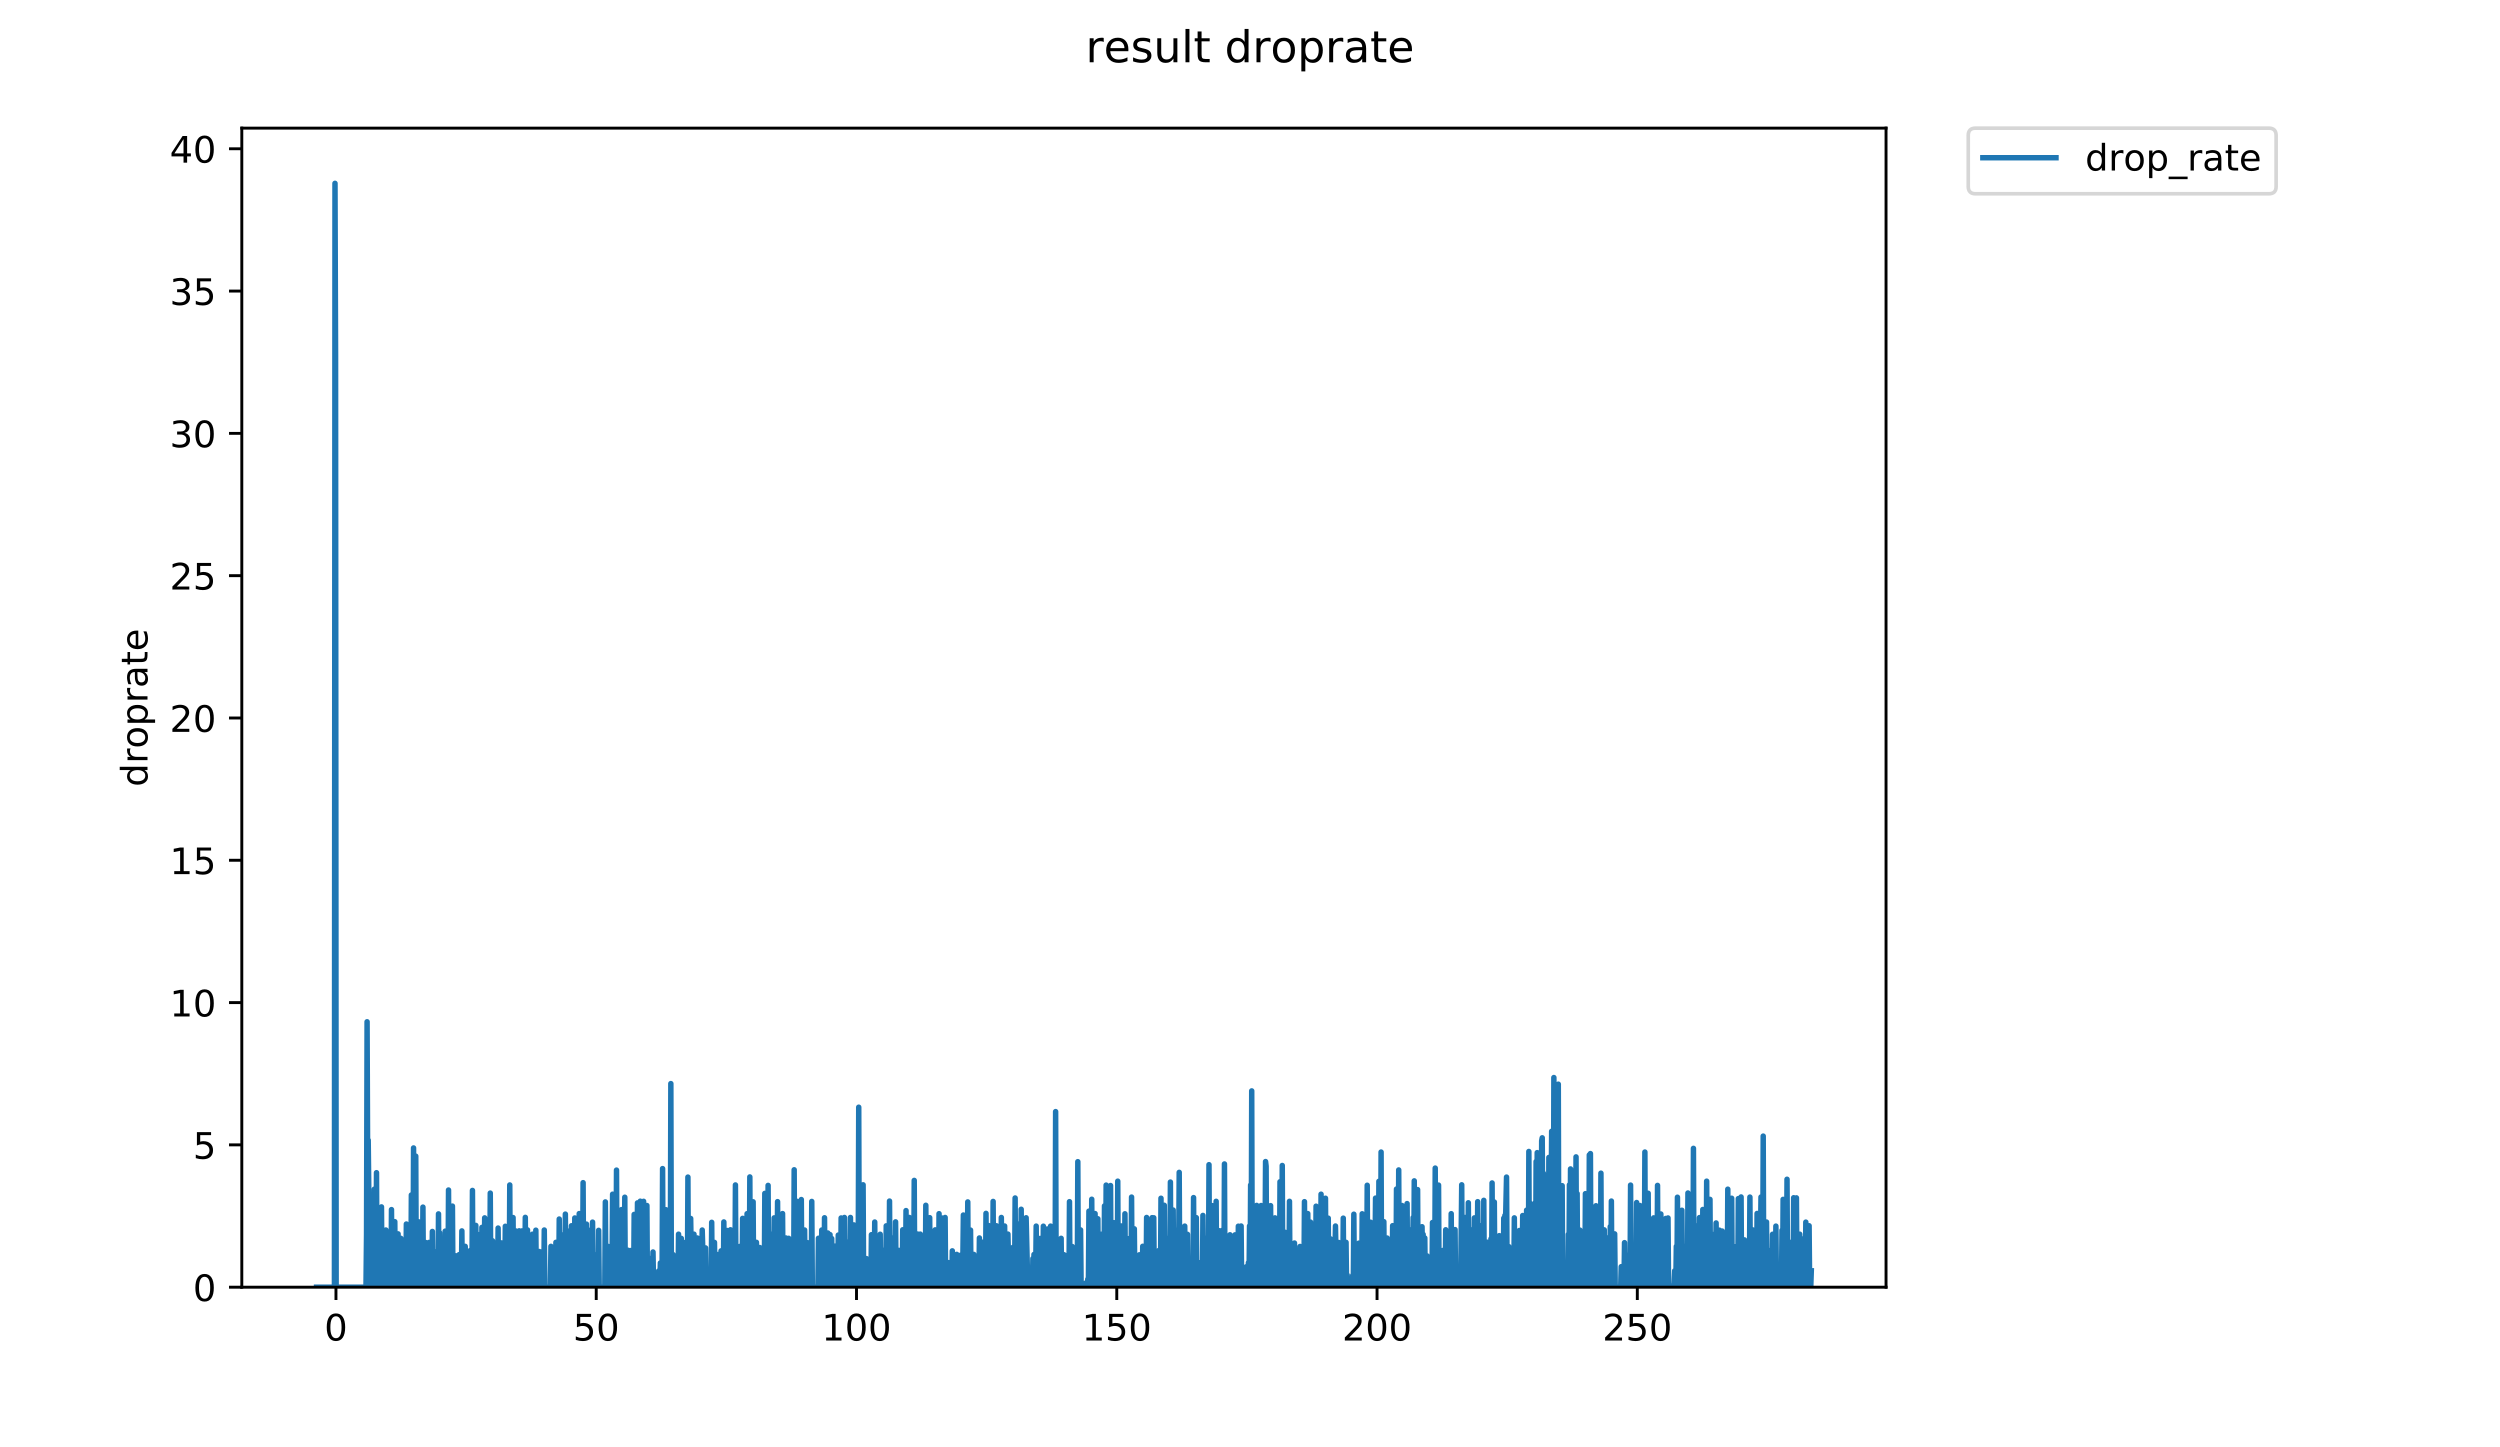 <?xml version="1.0" encoding="utf-8" standalone="no"?>
<!DOCTYPE svg PUBLIC "-//W3C//DTD SVG 1.1//EN"
  "http://www.w3.org/Graphics/SVG/1.1/DTD/svg11.dtd">
<!-- Created with matplotlib (https://matplotlib.org/) -->
<svg height="396pt" version="1.1" viewBox="0 0 684 396" width="684pt" xmlns="http://www.w3.org/2000/svg" xmlns:xlink="http://www.w3.org/1999/xlink">
 <defs>
  <style type="text/css">
*{stroke-linecap:butt;stroke-linejoin:round;}
  </style>
 </defs>
 <g id="figure_1">
  <g id="patch_1">
   <path d="M 0 396 
L 684 396 
L 684 0 
L 0 0 
z
" style="fill:#ffffff;"/>
  </g>
  <g id="axes_1">
   <g id="patch_2">
    <path d="M 66.159 352.174 
L 516.019 352.174 
L 516.019 35.062 
L 66.159 35.062 
z
" style="fill:#ffffff;"/>
   </g>
   <g id="matplotlib.axis_1">
    <g id="xtick_1">
     <g id="line2d_1">
      <defs>
       <path d="M 0 0 
L 0 3.5 
" id="mcb51c961bf" style="stroke:#000000;stroke-width:0.8;"/>
      </defs>
      <g>
       <use style="stroke:#000000;stroke-width:0.8;" x="91.919" xlink:href="#mcb51c961bf" y="352.174"/>
      </g>
     </g>
     <g id="text_1">
      <!-- 0 -->
      <defs>
       <path d="M 31.781 66.406 
Q 24.172 66.406 20.328 58.906 
Q 16.5 51.422 16.5 36.375 
Q 16.5 21.391 20.328 13.891 
Q 24.172 6.391 31.781 6.391 
Q 39.453 6.391 43.281 13.891 
Q 47.125 21.391 47.125 36.375 
Q 47.125 51.422 43.281 58.906 
Q 39.453 66.406 31.781 66.406 
z
M 31.781 74.219 
Q 44.047 74.219 50.516 64.516 
Q 56.984 54.828 56.984 36.375 
Q 56.984 17.969 50.516 8.266 
Q 44.047 -1.422 31.781 -1.422 
Q 19.531 -1.422 13.062 8.266 
Q 6.594 17.969 6.594 36.375 
Q 6.594 54.828 13.062 64.516 
Q 19.531 74.219 31.781 74.219 
z
" id="DejaVuSans-48"/>
      </defs>
      <g transform="translate(88.738 366.773)scale(0.1 -0.1)">
       <use xlink:href="#DejaVuSans-48"/>
      </g>
     </g>
    </g>
    <g id="xtick_2">
     <g id="line2d_2">
      <g>
       <use style="stroke:#000000;stroke-width:0.8;" x="163.129" xlink:href="#mcb51c961bf" y="352.174"/>
      </g>
     </g>
     <g id="text_2">
      <!-- 50 -->
      <defs>
       <path d="M 10.797 72.906 
L 49.516 72.906 
L 49.516 64.594 
L 19.828 64.594 
L 19.828 46.734 
Q 21.969 47.469 24.109 47.828 
Q 26.266 48.188 28.422 48.188 
Q 40.625 48.188 47.75 41.5 
Q 54.891 34.812 54.891 23.391 
Q 54.891 11.625 47.562 5.094 
Q 40.234 -1.422 26.906 -1.422 
Q 22.312 -1.422 17.547 -0.641 
Q 12.797 0.141 7.719 1.703 
L 7.719 11.625 
Q 12.109 9.234 16.797 8.062 
Q 21.484 6.891 26.703 6.891 
Q 35.156 6.891 40.078 11.328 
Q 45.016 15.766 45.016 23.391 
Q 45.016 31 40.078 35.438 
Q 35.156 39.891 26.703 39.891 
Q 22.75 39.891 18.812 39.016 
Q 14.891 38.141 10.797 36.281 
z
" id="DejaVuSans-53"/>
      </defs>
      <g transform="translate(156.766 366.773)scale(0.1 -0.1)">
       <use xlink:href="#DejaVuSans-53"/>
       <use x="63.623" xlink:href="#DejaVuSans-48"/>
      </g>
     </g>
    </g>
    <g id="xtick_3">
     <g id="line2d_3">
      <g>
       <use style="stroke:#000000;stroke-width:0.8;" x="234.339" xlink:href="#mcb51c961bf" y="352.174"/>
      </g>
     </g>
     <g id="text_3">
      <!-- 100 -->
      <defs>
       <path d="M 12.406 8.297 
L 28.516 8.297 
L 28.516 63.922 
L 10.984 60.406 
L 10.984 69.391 
L 28.422 72.906 
L 38.281 72.906 
L 38.281 8.297 
L 54.391 8.297 
L 54.391 0 
L 12.406 0 
z
" id="DejaVuSans-49"/>
      </defs>
      <g transform="translate(224.795 366.773)scale(0.1 -0.1)">
       <use xlink:href="#DejaVuSans-49"/>
       <use x="63.623" xlink:href="#DejaVuSans-48"/>
       <use x="127.246" xlink:href="#DejaVuSans-48"/>
      </g>
     </g>
    </g>
    <g id="xtick_4">
     <g id="line2d_4">
      <g>
       <use style="stroke:#000000;stroke-width:0.8;" x="305.549" xlink:href="#mcb51c961bf" y="352.174"/>
      </g>
     </g>
     <g id="text_4">
      <!-- 150 -->
      <g transform="translate(296.005 366.773)scale(0.1 -0.1)">
       <use xlink:href="#DejaVuSans-49"/>
       <use x="63.623" xlink:href="#DejaVuSans-53"/>
       <use x="127.246" xlink:href="#DejaVuSans-48"/>
      </g>
     </g>
    </g>
    <g id="xtick_5">
     <g id="line2d_5">
      <g>
       <use style="stroke:#000000;stroke-width:0.8;" x="376.759" xlink:href="#mcb51c961bf" y="352.174"/>
      </g>
     </g>
     <g id="text_5">
      <!-- 200 -->
      <defs>
       <path d="M 19.188 8.297 
L 53.609 8.297 
L 53.609 0 
L 7.328 0 
L 7.328 8.297 
Q 12.938 14.109 22.625 23.891 
Q 32.328 33.688 34.812 36.531 
Q 39.547 41.844 41.422 45.531 
Q 43.312 49.219 43.312 52.781 
Q 43.312 58.594 39.234 62.25 
Q 35.156 65.922 28.609 65.922 
Q 23.969 65.922 18.812 64.312 
Q 13.672 62.703 7.812 59.422 
L 7.812 69.391 
Q 13.766 71.781 18.938 73 
Q 24.125 74.219 28.422 74.219 
Q 39.75 74.219 46.484 68.547 
Q 53.219 62.891 53.219 53.422 
Q 53.219 48.922 51.531 44.891 
Q 49.859 40.875 45.406 35.406 
Q 44.188 33.984 37.641 27.219 
Q 31.109 20.453 19.188 8.297 
z
" id="DejaVuSans-50"/>
      </defs>
      <g transform="translate(367.215 366.773)scale(0.1 -0.1)">
       <use xlink:href="#DejaVuSans-50"/>
       <use x="63.623" xlink:href="#DejaVuSans-48"/>
       <use x="127.246" xlink:href="#DejaVuSans-48"/>
      </g>
     </g>
    </g>
    <g id="xtick_6">
     <g id="line2d_6">
      <g>
       <use style="stroke:#000000;stroke-width:0.8;" x="447.969" xlink:href="#mcb51c961bf" y="352.174"/>
      </g>
     </g>
     <g id="text_6">
      <!-- 250 -->
      <g transform="translate(438.426 366.773)scale(0.1 -0.1)">
       <use xlink:href="#DejaVuSans-50"/>
       <use x="63.623" xlink:href="#DejaVuSans-53"/>
       <use x="127.246" xlink:href="#DejaVuSans-48"/>
      </g>
     </g>
    </g>
   </g>
   <g id="matplotlib.axis_2">
    <g id="ytick_1">
     <g id="line2d_7">
      <defs>
       <path d="M 0 0 
L -3.5 0 
" id="m1720cc3ec6" style="stroke:#000000;stroke-width:0.8;"/>
      </defs>
      <g>
       <use style="stroke:#000000;stroke-width:0.8;" x="66.159" xlink:href="#m1720cc3ec6" y="352.174"/>
      </g>
     </g>
     <g id="text_7">
      <!-- 0 -->
      <g transform="translate(52.796 355.973)scale(0.1 -0.1)">
       <use xlink:href="#DejaVuSans-48"/>
      </g>
     </g>
    </g>
    <g id="ytick_2">
     <g id="line2d_8">
      <g>
       <use style="stroke:#000000;stroke-width:0.8;" x="66.159" xlink:href="#m1720cc3ec6" y="313.24"/>
      </g>
     </g>
     <g id="text_8">
      <!-- 5 -->
      <g transform="translate(52.796 317.039)scale(0.1 -0.1)">
       <use xlink:href="#DejaVuSans-53"/>
      </g>
     </g>
    </g>
    <g id="ytick_3">
     <g id="line2d_9">
      <g>
       <use style="stroke:#000000;stroke-width:0.8;" x="66.159" xlink:href="#m1720cc3ec6" y="274.306"/>
      </g>
     </g>
     <g id="text_9">
      <!-- 10 -->
      <g transform="translate(46.434 278.105)scale(0.1 -0.1)">
       <use xlink:href="#DejaVuSans-49"/>
       <use x="63.623" xlink:href="#DejaVuSans-48"/>
      </g>
     </g>
    </g>
    <g id="ytick_4">
     <g id="line2d_10">
      <g>
       <use style="stroke:#000000;stroke-width:0.8;" x="66.159" xlink:href="#m1720cc3ec6" y="235.372"/>
      </g>
     </g>
     <g id="text_10">
      <!-- 15 -->
      <g transform="translate(46.434 239.171)scale(0.1 -0.1)">
       <use xlink:href="#DejaVuSans-49"/>
       <use x="63.623" xlink:href="#DejaVuSans-53"/>
      </g>
     </g>
    </g>
    <g id="ytick_5">
     <g id="line2d_11">
      <g>
       <use style="stroke:#000000;stroke-width:0.8;" x="66.159" xlink:href="#m1720cc3ec6" y="196.438"/>
      </g>
     </g>
     <g id="text_11">
      <!-- 20 -->
      <g transform="translate(46.434 200.238)scale(0.1 -0.1)">
       <use xlink:href="#DejaVuSans-50"/>
       <use x="63.623" xlink:href="#DejaVuSans-48"/>
      </g>
     </g>
    </g>
    <g id="ytick_6">
     <g id="line2d_12">
      <g>
       <use style="stroke:#000000;stroke-width:0.8;" x="66.159" xlink:href="#m1720cc3ec6" y="157.504"/>
      </g>
     </g>
     <g id="text_12">
      <!-- 25 -->
      <g transform="translate(46.434 161.304)scale(0.1 -0.1)">
       <use xlink:href="#DejaVuSans-50"/>
       <use x="63.623" xlink:href="#DejaVuSans-53"/>
      </g>
     </g>
    </g>
    <g id="ytick_7">
     <g id="line2d_13">
      <g>
       <use style="stroke:#000000;stroke-width:0.8;" x="66.159" xlink:href="#m1720cc3ec6" y="118.57"/>
      </g>
     </g>
     <g id="text_13">
      <!-- 30 -->
      <defs>
       <path d="M 40.578 39.312 
Q 47.656 37.797 51.625 33 
Q 55.609 28.219 55.609 21.188 
Q 55.609 10.406 48.188 4.484 
Q 40.766 -1.422 27.094 -1.422 
Q 22.516 -1.422 17.656 -0.516 
Q 12.797 0.391 7.625 2.203 
L 7.625 11.719 
Q 11.719 9.328 16.594 8.109 
Q 21.484 6.891 26.812 6.891 
Q 36.078 6.891 40.938 10.547 
Q 45.797 14.203 45.797 21.188 
Q 45.797 27.641 41.281 31.266 
Q 36.766 34.906 28.719 34.906 
L 20.219 34.906 
L 20.219 43.016 
L 29.109 43.016 
Q 36.375 43.016 40.234 45.922 
Q 44.094 48.828 44.094 54.297 
Q 44.094 59.906 40.109 62.906 
Q 36.141 65.922 28.719 65.922 
Q 24.656 65.922 20.016 65.031 
Q 15.375 64.156 9.812 62.312 
L 9.812 71.094 
Q 15.438 72.656 20.344 73.438 
Q 25.25 74.219 29.594 74.219 
Q 40.828 74.219 47.359 69.109 
Q 53.906 64.016 53.906 55.328 
Q 53.906 49.266 50.438 45.094 
Q 46.969 40.922 40.578 39.312 
z
" id="DejaVuSans-51"/>
      </defs>
      <g transform="translate(46.434 122.37)scale(0.1 -0.1)">
       <use xlink:href="#DejaVuSans-51"/>
       <use x="63.623" xlink:href="#DejaVuSans-48"/>
      </g>
     </g>
    </g>
    <g id="ytick_8">
     <g id="line2d_14">
      <g>
       <use style="stroke:#000000;stroke-width:0.8;" x="66.159" xlink:href="#m1720cc3ec6" y="79.636"/>
      </g>
     </g>
     <g id="text_14">
      <!-- 35 -->
      <g transform="translate(46.434 83.436)scale(0.1 -0.1)">
       <use xlink:href="#DejaVuSans-51"/>
       <use x="63.623" xlink:href="#DejaVuSans-53"/>
      </g>
     </g>
    </g>
    <g id="ytick_9">
     <g id="line2d_15">
      <g>
       <use style="stroke:#000000;stroke-width:0.8;" x="66.159" xlink:href="#m1720cc3ec6" y="40.702"/>
      </g>
     </g>
     <g id="text_15">
      <!-- 40 -->
      <defs>
       <path d="M 37.797 64.312 
L 12.891 25.391 
L 37.797 25.391 
z
M 35.203 72.906 
L 47.609 72.906 
L 47.609 25.391 
L 58.016 25.391 
L 58.016 17.188 
L 47.609 17.188 
L 47.609 0 
L 37.797 0 
L 37.797 17.188 
L 4.891 17.188 
L 4.891 26.703 
z
" id="DejaVuSans-52"/>
      </defs>
      <g transform="translate(46.434 44.502)scale(0.1 -0.1)">
       <use xlink:href="#DejaVuSans-52"/>
       <use x="63.623" xlink:href="#DejaVuSans-48"/>
      </g>
     </g>
    </g>
    <g id="text_16">
     <!-- droprate -->
     <defs>
      <path d="M 45.406 46.391 
L 45.406 75.984 
L 54.391 75.984 
L 54.391 0 
L 45.406 0 
L 45.406 8.203 
Q 42.578 3.328 38.25 0.953 
Q 33.938 -1.422 27.875 -1.422 
Q 17.969 -1.422 11.734 6.484 
Q 5.516 14.406 5.516 27.297 
Q 5.516 40.188 11.734 48.094 
Q 17.969 56 27.875 56 
Q 33.938 56 38.25 53.625 
Q 42.578 51.266 45.406 46.391 
z
M 14.797 27.297 
Q 14.797 17.391 18.875 11.75 
Q 22.953 6.109 30.078 6.109 
Q 37.203 6.109 41.297 11.75 
Q 45.406 17.391 45.406 27.297 
Q 45.406 37.203 41.297 42.844 
Q 37.203 48.484 30.078 48.484 
Q 22.953 48.484 18.875 42.844 
Q 14.797 37.203 14.797 27.297 
z
" id="DejaVuSans-100"/>
      <path d="M 41.109 46.297 
Q 39.594 47.172 37.812 47.578 
Q 36.031 48 33.891 48 
Q 26.266 48 22.188 43.047 
Q 18.109 38.094 18.109 28.812 
L 18.109 0 
L 9.078 0 
L 9.078 54.688 
L 18.109 54.688 
L 18.109 46.188 
Q 20.953 51.172 25.484 53.578 
Q 30.031 56 36.531 56 
Q 37.453 56 38.578 55.875 
Q 39.703 55.766 41.062 55.516 
z
" id="DejaVuSans-114"/>
      <path d="M 30.609 48.391 
Q 23.391 48.391 19.188 42.75 
Q 14.984 37.109 14.984 27.297 
Q 14.984 17.484 19.156 11.844 
Q 23.344 6.203 30.609 6.203 
Q 37.797 6.203 41.984 11.859 
Q 46.188 17.531 46.188 27.297 
Q 46.188 37.016 41.984 42.703 
Q 37.797 48.391 30.609 48.391 
z
M 30.609 56 
Q 42.328 56 49.016 48.375 
Q 55.719 40.766 55.719 27.297 
Q 55.719 13.875 49.016 6.219 
Q 42.328 -1.422 30.609 -1.422 
Q 18.844 -1.422 12.172 6.219 
Q 5.516 13.875 5.516 27.297 
Q 5.516 40.766 12.172 48.375 
Q 18.844 56 30.609 56 
z
" id="DejaVuSans-111"/>
      <path d="M 18.109 8.203 
L 18.109 -20.797 
L 9.078 -20.797 
L 9.078 54.688 
L 18.109 54.688 
L 18.109 46.391 
Q 20.953 51.266 25.266 53.625 
Q 29.594 56 35.594 56 
Q 45.562 56 51.781 48.094 
Q 58.016 40.188 58.016 27.297 
Q 58.016 14.406 51.781 6.484 
Q 45.562 -1.422 35.594 -1.422 
Q 29.594 -1.422 25.266 0.953 
Q 20.953 3.328 18.109 8.203 
z
M 48.688 27.297 
Q 48.688 37.203 44.609 42.844 
Q 40.531 48.484 33.406 48.484 
Q 26.266 48.484 22.188 42.844 
Q 18.109 37.203 18.109 27.297 
Q 18.109 17.391 22.188 11.75 
Q 26.266 6.109 33.406 6.109 
Q 40.531 6.109 44.609 11.75 
Q 48.688 17.391 48.688 27.297 
z
" id="DejaVuSans-112"/>
      <path d="M 34.281 27.484 
Q 23.391 27.484 19.188 25 
Q 14.984 22.516 14.984 16.5 
Q 14.984 11.719 18.141 8.906 
Q 21.297 6.109 26.703 6.109 
Q 34.188 6.109 38.703 11.406 
Q 43.219 16.703 43.219 25.484 
L 43.219 27.484 
z
M 52.203 31.203 
L 52.203 0 
L 43.219 0 
L 43.219 8.297 
Q 40.141 3.328 35.547 0.953 
Q 30.953 -1.422 24.312 -1.422 
Q 15.922 -1.422 10.953 3.297 
Q 6 8.016 6 15.922 
Q 6 25.141 12.172 29.828 
Q 18.359 34.516 30.609 34.516 
L 43.219 34.516 
L 43.219 35.406 
Q 43.219 41.609 39.141 45 
Q 35.062 48.391 27.688 48.391 
Q 23 48.391 18.547 47.266 
Q 14.109 46.141 10.016 43.891 
L 10.016 52.203 
Q 14.938 54.109 19.578 55.047 
Q 24.219 56 28.609 56 
Q 40.484 56 46.344 49.844 
Q 52.203 43.703 52.203 31.203 
z
" id="DejaVuSans-97"/>
      <path d="M 18.312 70.219 
L 18.312 54.688 
L 36.812 54.688 
L 36.812 47.703 
L 18.312 47.703 
L 18.312 18.016 
Q 18.312 11.328 20.141 9.422 
Q 21.969 7.516 27.594 7.516 
L 36.812 7.516 
L 36.812 0 
L 27.594 0 
Q 17.188 0 13.234 3.875 
Q 9.281 7.766 9.281 18.016 
L 9.281 47.703 
L 2.688 47.703 
L 2.688 54.688 
L 9.281 54.688 
L 9.281 70.219 
z
" id="DejaVuSans-116"/>
      <path d="M 56.203 29.594 
L 56.203 25.203 
L 14.891 25.203 
Q 15.484 15.922 20.484 11.062 
Q 25.484 6.203 34.422 6.203 
Q 39.594 6.203 44.453 7.469 
Q 49.312 8.734 54.109 11.281 
L 54.109 2.781 
Q 49.266 0.734 44.188 -0.344 
Q 39.109 -1.422 33.891 -1.422 
Q 20.797 -1.422 13.156 6.188 
Q 5.516 13.812 5.516 26.812 
Q 5.516 40.234 12.766 48.109 
Q 20.016 56 32.328 56 
Q 43.359 56 49.781 48.891 
Q 56.203 41.797 56.203 29.594 
z
M 47.219 32.234 
Q 47.125 39.594 43.094 43.984 
Q 39.062 48.391 32.422 48.391 
Q 24.906 48.391 20.391 44.141 
Q 15.875 39.891 15.188 32.172 
z
" id="DejaVuSans-101"/>
     </defs>
     <g transform="translate(40.354 215.236)rotate(-90)scale(0.1 -0.1)">
      <use xlink:href="#DejaVuSans-100"/>
      <use x="63.477" xlink:href="#DejaVuSans-114"/>
      <use x="104.559" xlink:href="#DejaVuSans-111"/>
      <use x="165.74" xlink:href="#DejaVuSans-112"/>
      <use x="229.217" xlink:href="#DejaVuSans-114"/>
      <use x="270.33" xlink:href="#DejaVuSans-97"/>
      <use x="331.609" xlink:href="#DejaVuSans-116"/>
      <use x="370.818" xlink:href="#DejaVuSans-101"/>
     </g>
    </g>
   </g>
   <g id="line2d_16">
    <path clip-path="url(#p2c013c61ab)" d="M 86.607 352.174 
L 91.5 352.174 
L 91.653 50.163 
L 91.811 97.237 
L 91.968 352.174 
L 100.134 352.174 
L 100.284 337.672 
L 100.434 279.557 
L 100.586 317.934 
L 100.741 311.935 
L 101.192 352.174 
L 101.643 352.174 
L 101.793 344.343 
L 101.943 352.174 
L 102.101 345.756 
L 102.257 352.174 
L 102.407 325.362 
L 102.559 352.174 
L 102.71 349.94 
L 102.86 352.174 
L 103.01 320.848 
L 103.159 352.174 
L 103.61 352.174 
L 103.76 341.002 
L 103.911 352.174 
L 104.061 345.471 
L 104.219 352.174 
L 104.371 330.209 
L 104.523 352.174 
L 104.675 337.816 
L 104.828 352.174 
L 105.429 352.174 
L 105.579 336.534 
L 105.73 352.174 
L 106.657 352.174 
L 106.808 348.846 
L 106.959 352.174 
L 107.109 330.948 
L 107.259 352.174 
L 107.863 352.174 
L 108.013 334.248 
L 108.163 352.174 
L 108.765 352.174 
L 108.915 337.588 
L 109.065 352.174 
L 109.516 352.174 
L 109.667 338.806 
L 109.82 352.174 
L 110.423 352.174 
L 110.573 342.119 
L 110.723 352.174 
L 110.873 339.885 
L 111.023 352.174 
L 111.18 334.894 
L 111.335 352.174 
L 111.488 352.174 
L 111.642 336.863 
L 111.795 352.174 
L 112.394 352.174 
L 112.548 326.949 
L 112.698 352.174 
L 112.848 349.937 
L 112.998 352.174 
L 113.148 314.081 
L 113.298 352.174 
L 113.449 348.837 
L 113.599 352.174 
L 113.749 316.321 
L 113.899 352.174 
L 114.351 352.174 
L 114.501 334.273 
L 114.651 352.174 
L 115.253 352.174 
L 115.409 347.872 
L 115.56 352.174 
L 115.714 330.27 
L 115.864 352.174 
L 116.319 352.174 
L 116.47 339.955 
L 116.622 352.174 
L 117.228 352.174 
L 117.379 339.938 
L 117.531 352.174 
L 118.141 352.174 
L 118.295 336.927 
L 118.449 352.174 
L 118.905 352.174 
L 119.062 342.481 
L 119.214 352.174 
L 119.364 346.62 
L 119.516 352.174 
L 119.825 352.174 
L 119.975 332.122 
L 120.127 352.174 
L 120.279 337.278 
L 120.436 352.174 
L 121.35 352.174 
L 121.5 351.057 
L 121.652 352.174 
L 121.805 336.842 
L 121.958 352.174 
L 122.564 352.174 
L 122.716 325.591 
L 122.867 352.174 
L 123.328 352.174 
L 123.479 349.971 
L 123.633 352.174 
L 123.785 329.99 
L 123.938 352.174 
L 124.549 352.174 
L 124.706 343.582 
L 124.856 352.174 
L 125.457 352.174 
L 125.608 343.275 
L 125.76 352.174 
L 126.213 352.174 
L 126.366 336.777 
L 126.518 352.174 
L 127.132 352.174 
L 127.282 341.002 
L 127.432 352.174 
L 127.583 345.471 
L 127.734 352.174 
L 127.884 348.827 
L 128.037 352.174 
L 128.189 346.652 
L 128.345 352.174 
L 128.5 352.174 
L 128.65 342.148 
L 128.805 352.174 
L 128.957 347.744 
L 129.109 352.174 
L 129.262 325.703 
L 129.413 352.174 
L 129.563 343.211 
L 129.714 352.174 
L 129.865 337.775 
L 130.02 352.174 
L 130.179 335.269 
L 130.334 352.174 
L 130.791 352.174 
L 130.943 337.795 
L 131.094 352.174 
L 131.698 352.174 
L 131.853 335.815 
L 132.004 352.174 
L 132.455 352.174 
L 132.606 333.209 
L 132.761 352.174 
L 133.368 352.174 
L 133.523 340.228 
L 133.676 352.174 
L 133.828 347.769 
L 133.98 352.174 
L 134.137 326.433 
L 134.289 352.174 
L 134.44 344.41 
L 134.591 348.832 
L 134.75 339.478 
L 134.902 352.174 
L 136.127 352.174 
L 136.283 335.997 
L 136.433 352.174 
L 137.046 352.174 
L 137.198 340.059 
L 137.351 352.174 
L 137.502 344.421 
L 137.654 352.174 
L 138.106 352.174 
L 138.257 335.512 
L 138.408 352.174 
L 139.018 352.174 
L 139.17 335.677 
L 139.321 352.174 
L 139.471 324.204 
L 139.622 352.174 
L 139.924 352.174 
L 140.074 351.059 
L 140.225 352.174 
L 140.374 333.127 
L 140.525 352.174 
L 140.981 352.174 
L 141.134 336.798 
L 141.285 352.174 
L 141.897 352.174 
L 142.05 336.755 
L 142.202 352.174 
L 142.666 352.174 
L 142.818 336.777 
L 142.97 352.174 
L 143.572 352.174 
L 143.722 333.072 
L 143.873 352.174 
L 144.024 341.082 
L 144.174 352.174 
L 144.324 336.511 
L 144.474 352.174 
L 145.089 352.174 
L 145.245 345.721 
L 145.396 351.07 
L 145.547 352.174 
L 145.698 337.672 
L 145.848 352.174 
L 146.454 352.174 
L 146.605 336.578 
L 146.755 352.174 
L 147.362 352.174 
L 147.516 342.414 
L 147.672 352.174 
L 147.986 342.548 
L 148.143 352.174 
L 148.763 352.174 
L 148.913 336.534 
L 149.07 352.174 
L 150.59 352.174 
L 150.741 341.002 
L 150.891 352.174 
L 151.348 352.174 
L 151.498 344.343 
L 151.649 352.174 
L 151.949 352.174 
L 152.1 339.903 
L 152.249 352.174 
L 152.855 352.174 
L 153.008 333.53 
L 153.159 352.174 
L 153.615 352.174 
L 153.768 337.876 
L 153.92 352.174 
L 154.529 352.174 
L 154.681 332.18 
L 154.832 352.174 
L 155.137 352.174 
L 155.293 347.842 
L 155.445 352.174 
L 155.748 352.174 
L 155.901 349.978 
L 156.052 336.623 
L 156.203 351.067 
L 156.353 335.368 
L 156.505 352.174 
L 156.808 352.174 
L 156.958 351.059 
L 157.11 352.174 
L 157.261 333.236 
L 157.414 352.174 
L 157.567 345.621 
L 157.719 352.174 
L 158.023 352.174 
L 158.174 347.737 
L 158.326 352.174 
L 158.476 332.036 
L 158.626 352.174 
L 158.777 352.174 
L 158.929 343.338 
L 159.081 352.174 
L 159.382 352.174 
L 159.536 323.579 
L 159.687 352.174 
L 160.297 352.174 
L 160.453 334.918 
L 160.606 352.174 
L 161.063 352.174 
L 161.214 336.623 
L 161.365 352.174 
L 161.517 346.636 
L 161.669 352.174 
L 161.818 346.572 
L 161.969 352.174 
L 162.12 334.376 
L 162.271 352.174 
L 162.879 352.174 
L 163.03 343.313 
L 163.183 352.174 
L 163.638 352.174 
L 163.789 336.623 
L 163.941 352.174 
L 165.473 352.174 
L 165.624 328.847 
L 165.775 352.174 
L 166.23 352.174 
L 166.38 341.018 
L 166.532 352.174 
L 166.697 346.051 
L 166.854 352.174 
L 167.307 352.174 
L 167.459 346.644 
L 167.61 326.734 
L 167.761 328.847 
L 167.913 343.338 
L 168.065 339.99 
L 168.217 352.174 
L 168.522 352.174 
L 168.674 320.143 
L 168.824 352.174 
L 169.124 352.174 
L 169.273 347.686 
L 169.423 352.174 
L 169.736 352.174 
L 169.893 347.907 
L 170.043 330.948 
L 170.192 352.174 
L 170.491 352.174 
L 170.641 348.808 
L 170.79 352.174 
L 170.941 327.561 
L 171.09 352.174 
L 171.688 352.174 
L 171.838 342.076 
L 171.987 352.174 
L 172.448 352.174 
L 172.598 342.148 
L 172.748 344.376 
L 172.901 352.174 
L 173.355 352.174 
L 173.507 332.265 
L 173.659 352.174 
L 174.262 352.174 
L 174.415 329.11 
L 174.565 352.174 
L 175.028 352.174 
L 175.177 328.646 
L 175.329 352.174 
L 175.935 352.174 
L 176.086 328.68 
L 176.235 352.174 
L 176.84 352.174 
L 176.99 329.83 
L 177.14 352.174 
L 177.589 352.174 
L 177.738 344.32 
L 177.888 352.174 
L 178.506 352.174 
L 178.663 342.548 
L 178.82 352.174 
L 180.068 352.174 
L 180.219 347.737 
L 180.37 352.174 
L 180.523 352.174 
L 180.675 345.547 
L 180.827 352.174 
L 180.98 347.769 
L 181.131 352.174 
L 181.282 319.729 
L 181.432 352.174 
L 182.034 352.174 
L 182.185 330.978 
L 182.336 352.174 
L 182.788 352.174 
L 182.938 343.262 
L 183.089 352.174 
L 183.391 352.174 
L 183.542 296.475 
L 183.692 352.174 
L 183.843 348.823 
L 183.994 352.174 
L 184.144 343.262 
L 184.295 352.174 
L 184.896 352.174 
L 185.046 345.442 
L 185.199 352.174 
L 185.349 347.712 
L 185.5 352.174 
L 185.65 337.672 
L 185.801 352.174 
L 186.256 352.174 
L 186.407 338.825 
L 186.557 352.174 
L 186.707 342.105 
L 186.857 352.174 
L 187.008 339.92 
L 187.158 352.174 
L 187.309 342.134 
L 187.459 352.174 
L 187.761 352.174 
L 187.911 347.718 
L 188.061 352.174 
L 188.212 322.053 
L 188.363 352.174 
L 188.814 352.174 
L 188.966 333.371 
L 189.266 352.174 
L 189.719 352.174 
L 189.87 337.672 
L 190.021 352.174 
L 190.622 352.174 
L 190.772 338.71 
L 190.922 352.174 
L 191.073 344.376 
L 191.224 352.174 
L 191.375 345.481 
L 191.524 352.174 
L 191.675 338.825 
L 191.825 352.174 
L 192.126 336.534 
L 192.58 352.174 
L 192.885 352.174 
L 193.041 341.434 
L 193.192 352.174 
L 194.568 352.174 
L 194.72 334.426 
L 194.871 352.174 
L 195.33 352.174 
L 195.479 339.92 
L 195.63 352.174 
L 196.231 352.174 
L 196.382 343.237 
L 196.532 352.174 
L 197.135 352.174 
L 197.288 342.234 
L 197.438 352.174 
L 197.89 352.174 
L 198.041 334.325 
L 198.196 352.174 
L 198.798 352.174 
L 198.95 336.667 
L 199.101 352.174 
L 199.706 352.174 
L 199.856 336.466 
L 200.005 352.174 
L 200.46 352.174 
L 200.61 337.692 
L 200.761 352.174 
L 200.912 347.725 
L 201.063 352.174 
L 201.213 324.204 
L 201.363 352.174 
L 201.663 352.174 
L 201.816 346.659 
L 201.968 352.174 
L 202.273 352.174 
L 202.424 341.018 
L 202.575 352.174 
L 203.031 352.174 
L 203.182 333.344 
L 203.336 352.174 
L 203.486 338.749 
L 203.639 352.174 
L 204.249 352.174 
L 204.399 332.065 
L 204.55 352.174 
L 205.001 352.174 
L 205.152 322.01 
L 205.302 352.174 
L 205.603 352.174 
L 205.754 348.827 
L 205.905 352.174 
L 206.055 328.814 
L 206.206 352.174 
L 206.809 352.174 
L 206.959 339.903 
L 207.11 352.174 
L 207.262 345.547 
L 207.413 352.174 
L 207.564 342.163 
L 207.718 352.174 
L 207.874 341.329 
L 208.031 352.174 
L 209.101 352.174 
L 209.252 326.516 
L 209.402 352.174 
L 209.703 352.174 
L 209.853 347.699 
L 210.004 352.174 
L 210.154 324.324 
L 210.309 352.174 
L 210.916 352.174 
L 211.066 337.672 
L 211.217 352.174 
L 211.666 352.174 
L 211.817 333.209 
L 211.968 352.174 
L 212.585 352.174 
L 212.742 328.771 
L 212.9 352.174 
L 213.201 352.174 
L 213.353 348.87 
L 213.505 352.174 
L 213.656 352.174 
L 213.807 348.823 
L 213.957 352.174 
L 214.107 332.036 
L 214.257 352.174 
L 214.862 352.174 
L 215.012 338.71 
L 215.171 352.174 
L 215.631 352.174 
L 215.781 338.806 
L 215.931 352.174 
L 216.535 352.174 
L 216.686 345.5 
L 216.836 352.174 
L 216.986 348.808 
L 217.135 352.174 
L 217.287 320.052 
L 217.438 352.174 
L 217.888 352.174 
L 218.038 328.68 
L 218.188 352.174 
L 218.789 352.174 
L 218.939 339.867 
L 219.089 352.174 
L 219.239 328.197 
L 219.39 352.174 
L 219.99 352.174 
L 220.14 336.534 
L 220.291 352.174 
L 220.743 352.174 
L 220.895 339.99 
L 221.046 352.174 
L 221.196 344.343 
L 221.346 352.174 
L 221.646 352.174 
L 221.798 349.956 
L 221.948 352.174 
L 222.098 328.713 
L 222.251 352.174 
L 223.777 352.174 
L 223.927 338.787 
L 224.078 352.174 
L 224.679 352.174 
L 224.83 336.534 
L 224.98 352.174 
L 225.439 352.174 
L 225.589 333.182 
L 225.74 352.174 
L 226.342 352.174 
L 226.493 337.353 
L 226.643 352.174 
L 226.794 343.237 
L 226.944 352.174 
L 227.095 337.795 
L 227.246 352.174 
L 227.399 352.174 
L 227.551 338.863 
L 227.702 352.174 
L 228.303 352.174 
L 228.452 340.938 
L 228.602 352.174 
L 229.199 352.174 
L 229.353 337.917 
L 229.511 352.174 
L 229.985 352.174 
L 230.135 333.236 
L 230.286 352.174 
L 230.886 352.174 
L 231.036 333.1 
L 231.185 352.174 
L 231.783 352.174 
L 231.933 339.832 
L 232.082 352.174 
L 232.532 352.174 
L 232.682 333.1 
L 232.831 352.174 
L 233.438 352.174 
L 233.596 335.131 
L 233.753 352.174 
L 234.351 352.174 
L 234.5 345.432 
L 234.65 352.174 
L 234.799 346.556 
L 234.949 302.934 
L 235.099 352.174 
L 235.398 352.174 
L 235.547 343.185 
L 235.696 352.174 
L 235.846 347.673 
L 235.996 352.174 
L 236.145 324.164 
L 236.295 352.174 
L 236.9 352.174 
L 237.05 344.354 
L 237.204 352.174 
L 238.269 352.174 
L 238.421 337.816 
L 238.723 352.174 
L 239.174 352.174 
L 239.325 334.35 
L 239.475 352.174 
L 240.074 352.174 
L 240.223 344.32 
L 240.373 352.174 
L 240.522 343.198 
L 240.672 352.174 
L 240.823 337.692 
L 240.974 352.174 
L 241.423 352.174 
L 241.572 342.076 
L 241.722 352.174 
L 242.021 352.174 
L 242.173 351.046 
L 242.323 352.174 
L 242.473 335.392 
L 242.623 352.174 
L 242.922 352.174 
L 243.073 346.612 
L 243.223 352.174 
L 243.373 328.612 
L 243.524 352.174 
L 243.978 352.174 
L 244.128 338.71 
L 244.278 352.174 
L 244.879 352.174 
L 245.029 334.299 
L 245.18 352.174 
L 245.784 352.174 
L 245.935 342.105 
L 246.085 352.174 
L 246.235 344.365 
L 246.386 352.174 
L 246.687 347.705 
L 246.837 352.174 
L 246.986 336.466 
L 247.136 352.174 
L 247.735 352.174 
L 247.887 331.218 
L 248.037 352.174 
L 248.636 352.174 
L 248.785 333.1 
L 248.935 352.174 
L 249.385 352.174 
L 249.534 335.392 
L 249.684 352.174 
L 249.833 349.93 
L 249.983 352.174 
L 250.133 322.96 
L 250.282 352.174 
L 250.885 352.174 
L 251.035 337.63 
L 251.184 352.174 
L 251.634 352.174 
L 251.785 337.651 
L 251.935 352.174 
L 252.851 352.174 
L 253.001 343.198 
L 253.151 352.174 
L 253.301 329.766 
L 253.451 352.174 
L 254.059 352.174 
L 254.21 346.636 
L 254.361 333.155 
L 254.511 352.174 
L 254.662 342.219 
L 254.812 352.174 
L 254.964 337.816 
L 255.114 352.174 
L 255.713 352.174 
L 255.863 336.489 
L 256.013 352.174 
L 256.772 352.174 
L 256.923 332.065 
L 257.073 352.174 
L 257.683 352.174 
L 257.834 333.263 
L 257.985 352.174 
L 258.436 352.174 
L 258.586 333.1 
L 258.736 352.174 
L 259.335 352.174 
L 259.485 345.452 
L 259.642 352.174 
L 259.801 352.174 
L 259.951 346.604 
L 260.1 352.174 
L 260.402 352.174 
L 260.554 342.234 
L 260.705 352.174 
L 260.854 349.937 
L 261.004 352.174 
L 261.156 346.62 
L 261.307 352.174 
L 261.606 352.174 
L 261.756 343.198 
L 261.907 352.174 
L 262.366 352.174 
L 262.517 345.5 
L 262.667 352.174 
L 262.821 343.425 
L 262.976 352.174 
L 263.277 352.174 
L 263.427 345.471 
L 263.581 332.433 
L 263.731 352.174 
L 263.88 340.97 
L 264.03 352.174 
L 264.63 352.174 
L 264.781 328.847 
L 264.932 352.174 
L 265.386 352.174 
L 265.537 336.556 
L 265.688 352.174 
L 266.286 352.174 
L 266.436 343.211 
L 266.586 352.174 
L 267.816 352.174 
L 267.966 338.71 
L 268.118 352.174 
L 268.717 352.174 
L 268.867 339.867 
L 269.017 352.174 
L 269.617 352.174 
L 269.767 331.978 
L 269.919 352.174 
L 270.368 352.174 
L 270.518 335.32 
L 270.668 352.174 
L 270.818 344.32 
L 270.968 352.174 
L 271.267 352.174 
L 271.416 347.686 
L 271.568 352.174 
L 271.718 328.713 
L 271.868 352.174 
L 272.467 352.174 
L 272.617 335.368 
L 272.767 352.174 
L 273.217 352.174 
L 273.366 343.185 
L 273.516 352.174 
L 273.666 344.32 
L 273.816 352.174 
L 273.966 333.1 
L 274.116 352.174 
L 274.717 352.174 
L 274.867 335.44 
L 275.018 352.174 
L 275.467 352.174 
L 275.618 347.712 
L 275.768 337.651 
L 276.068 352.174 
L 276.218 344.331 
L 276.37 352.174 
L 276.974 352.174 
L 277.129 341.299 
L 277.282 352.174 
L 277.436 345.621 
L 277.586 352.174 
L 277.738 327.771 
L 277.887 352.174 
L 278.345 352.174 
L 278.5 334.894 
L 278.65 352.174 
L 279.248 352.174 
L 279.398 330.856 
L 279.549 352.174 
L 280.148 352.174 
L 280.297 334.248 
L 280.447 352.174 
L 280.598 349.949 
L 280.748 333.182 
L 281.206 352.174 
L 282.451 352.174 
L 282.601 344.343 
L 282.751 352.174 
L 282.901 343.224 
L 283.051 352.174 
L 283.201 352.174 
L 283.351 349.937 
L 283.501 335.464 
L 283.653 352.174 
L 284.107 352.174 
L 284.257 339.92 
L 284.407 352.174 
L 284.558 338.844 
L 284.709 352.174 
L 285.013 352.174 
L 285.163 346.58 
L 285.313 352.174 
L 285.464 335.488 
L 285.615 352.174 
L 285.767 340.007 
L 285.918 352.174 
L 286.379 352.174 
L 286.537 336.261 
L 286.688 352.174 
L 287.289 352.174 
L 287.44 335.464 
L 287.591 352.174 
L 288.046 352.174 
L 288.201 342.441 
L 288.357 343.534 
L 288.513 352.174 
L 288.667 352.174 
L 288.817 304.135 
L 288.968 352.174 
L 289.271 352.174 
L 289.422 344.376 
L 289.573 352.174 
L 290.176 352.174 
L 290.327 338.806 
L 290.479 352.174 
L 290.945 352.174 
L 291.095 343.288 
L 291.246 352.174 
L 291.401 343.474 
L 291.556 352.174 
L 291.857 352.174 
L 292.008 344.387 
L 292.159 352.174 
L 292.46 352.174 
L 292.611 328.78 
L 292.761 352.174 
L 293.215 352.174 
L 293.366 341.05 
L 293.517 352.174 
L 294.13 352.174 
L 294.282 345.538 
L 294.434 352.174 
L 294.587 348.865 
L 294.74 352.174 
L 294.891 317.837 
L 295.042 352.174 
L 295.493 352.174 
L 295.643 336.511 
L 295.796 352.174 
L 296.869 352.174 
L 297.02 351.06 
L 297.171 352.174 
L 297.473 352.174 
L 297.624 349.956 
L 297.778 352.174 
L 297.931 331.366 
L 298.085 352.174 
L 298.239 352.174 
L 298.392 348.889 
L 298.546 352.174 
L 298.699 328.114 
L 298.853 352.174 
L 299.16 352.174 
L 299.311 351.067 
L 299.461 352.174 
L 299.612 332.036 
L 299.763 352.174 
L 300.219 352.174 
L 300.371 333.451 
L 300.523 352.174 
L 301.126 352.174 
L 301.276 337.692 
L 301.427 352.174 
L 302.039 352.174 
L 302.189 329.926 
L 302.34 352.174 
L 302.49 352.174 
L 302.64 324.244 
L 302.79 352.174 
L 302.941 348.823 
L 303.091 352.174 
L 303.241 342.134 
L 303.391 352.174 
L 303.542 348.818 
L 303.692 352.174 
L 303.843 324.364 
L 303.993 352.174 
L 304.294 352.174 
L 304.445 349.953 
L 304.596 352.174 
L 304.749 334.527 
L 304.901 352.174 
L 305.052 351.063 
L 305.203 339.955 
L 305.36 352.174 
L 305.514 348.902 
L 305.668 352.174 
L 305.818 323.169 
L 305.971 352.174 
L 306.573 352.174 
L 306.723 335.416 
L 306.876 352.174 
L 307.329 352.174 
L 307.48 344.387 
L 307.631 352.174 
L 307.781 332.094 
L 307.931 352.174 
L 308.539 352.174 
L 308.691 338.901 
L 308.841 352.174 
L 309.445 352.174 
L 309.595 327.525 
L 309.746 352.174 
L 310.202 352.174 
L 310.352 336.213 
L 310.51 352.174 
L 311.581 352.174 
L 311.733 343.313 
L 311.884 352.174 
L 312.502 352.174 
L 312.652 340.986 
L 312.802 352.174 
L 313.257 352.174 
L 313.411 345.631 
L 313.564 352.174 
L 313.714 333.1 
L 313.863 352.174 
L 314.162 352.174 
L 314.313 346.588 
L 314.463 352.174 
L 314.616 335.63 
L 314.767 352.174 
L 315.067 339.832 
L 315.217 333.155 
L 315.366 348.808 
L 315.516 352.174 
L 315.666 333.182 
L 315.819 352.174 
L 316.431 352.174 
L 316.581 344.398 
L 316.732 352.174 
L 316.893 352.174 
L 317.042 342.148 
L 317.193 352.174 
L 317.343 348.827 
L 317.493 352.174 
L 317.644 327.84 
L 317.797 352.174 
L 318.098 352.174 
L 318.249 351.067 
L 318.399 352.174 
L 318.549 329.766 
L 318.699 348.818 
L 318.849 347.686 
L 318.999 338.749 
L 319.152 352.174 
L 319.458 352.174 
L 319.61 344.421 
L 319.767 352.174 
L 319.918 347.737 
L 320.069 352.174 
L 320.221 323.416 
L 320.372 352.174 
L 320.524 352.174 
L 320.675 351.063 
L 320.828 352.174 
L 320.979 331.069 
L 321.131 352.174 
L 321.28 340.97 
L 321.431 352.174 
L 322.034 352.174 
L 322.183 336.489 
L 322.333 349.93 
L 322.483 343.211 
L 322.632 320.758 
L 322.782 352.174 
L 323.382 352.174 
L 323.532 337.651 
L 323.683 352.174 
L 323.839 347.86 
L 323.992 337.977 
L 324.143 335.464 
L 324.293 352.174 
L 324.744 352.174 
L 324.895 337.713 
L 325.045 352.174 
L 326.107 352.174 
L 326.258 348.823 
L 326.408 352.174 
L 326.559 327.666 
L 326.709 352.174 
L 327.159 352.174 
L 327.309 333.155 
L 327.459 352.174 
L 328.062 352.174 
L 328.213 345.481 
L 328.364 352.174 
L 328.968 352.174 
L 329.122 332.544 
L 329.272 349.94 
L 329.422 343.224 
L 329.572 352.174 
L 330.024 352.174 
L 330.174 338.749 
L 330.324 352.174 
L 330.478 347.8 
L 330.629 352.174 
L 330.779 318.659 
L 330.929 352.174 
L 331.533 352.174 
L 331.683 329.862 
L 331.833 352.174 
L 331.984 338.882 
L 332.135 352.174 
L 332.285 352.174 
L 332.435 351.057 
L 332.588 352.174 
L 332.738 328.68 
L 332.889 352.174 
L 333.491 352.174 
L 333.643 336.733 
L 333.795 352.174 
L 333.946 343.3 
L 334.099 352.174 
L 334.4 352.174 
L 334.551 336.556 
L 334.702 348.851 
L 334.856 352.174 
L 335.01 318.46 
L 335.162 352.174 
L 335.468 352.174 
L 335.617 342.076 
L 335.767 352.174 
L 336.372 352.174 
L 336.524 337.836 
L 336.677 352.174 
L 337.133 352.174 
L 337.286 344.497 
L 337.437 352.174 
L 337.594 351.097 
L 337.747 352.174 
L 337.899 337.856 
L 338.053 352.174 
L 338.66 352.174 
L 338.811 335.488 
L 338.966 352.174 
L 339.117 349.953 
L 339.267 342.134 
L 339.418 352.174 
L 339.568 335.44 
L 339.721 352.174 
L 340.817 352.174 
L 340.967 346.596 
L 341.117 352.174 
L 341.418 352.174 
L 341.567 345.471 
L 341.718 352.174 
L 341.868 335.416 
L 342.018 352.174 
L 342.168 324.204 
L 342.318 349.94 
L 342.469 298.472 
L 342.619 352.174 
L 342.921 352.174 
L 343.071 335.416 
L 343.223 352.174 
L 343.525 343.275 
L 343.676 352.174 
L 343.826 329.798 
L 343.976 352.174 
L 344.126 342.091 
L 344.277 352.174 
L 344.428 348.832 
L 344.578 352.174 
L 344.729 337.672 
L 344.879 352.174 
L 345.038 329.835 
L 345.19 352.174 
L 345.341 348.837 
L 345.498 352.174 
L 345.651 345.603 
L 345.801 352.174 
L 345.954 331.336 
L 346.105 342.134 
L 346.256 317.803 
L 346.409 319.086 
L 346.563 349.968 
L 346.715 352.174 
L 346.866 352.174 
L 347.021 336.885 
L 347.177 352.174 
L 347.48 352.174 
L 347.631 329.862 
L 347.783 352.174 
L 347.934 344.443 
L 348.085 352.174 
L 348.24 347.824 
L 348.393 352.174 
L 348.544 344.41 
L 348.694 344.376 
L 348.845 333.209 
L 348.997 352.174 
L 349.452 352.174 
L 349.603 334.401 
L 349.755 352.174 
L 349.906 334.35 
L 350.056 352.174 
L 350.208 323.334 
L 350.361 352.174 
L 350.518 335.154 
L 350.668 352.174 
L 350.825 318.879 
L 350.977 352.174 
L 351.434 352.174 
L 351.59 337.158 
L 351.742 352.174 
L 351.893 347.731 
L 352.044 352.174 
L 352.345 352.174 
L 352.498 345.584 
L 352.65 352.174 
L 352.8 328.68 
L 352.951 352.174 
L 353.407 352.174 
L 353.714 341.299 
L 354.015 352.174 
L 354.168 340.093 
L 354.319 352.174 
L 355.542 352.174 
L 355.693 341.034 
L 355.843 352.174 
L 356.448 352.174 
L 356.598 342.134 
L 356.749 352.174 
L 356.9 328.78 
L 357.05 352.174 
L 357.655 352.174 
L 357.806 332.036 
L 357.956 352.174 
L 358.407 352.174 
L 358.558 334.376 
L 358.709 352.174 
L 359.01 352.174 
L 359.16 342.119 
L 359.311 352.174 
L 359.614 352.174 
L 359.766 349.959 
L 359.919 352.174 
L 360.079 330.017 
L 360.23 352.174 
L 360.383 349.975 
L 360.534 352.174 
L 360.687 352.174 
L 360.838 342.219 
L 360.989 352.174 
L 361.139 334.273 
L 361.29 352.174 
L 361.442 326.734 
L 361.594 352.174 
L 362.198 352.174 
L 362.348 331.008 
L 362.499 352.174 
L 362.65 327.84 
L 362.801 352.174 
L 362.952 352.174 
L 363.104 351.07 
L 363.255 352.174 
L 363.407 333.29 
L 363.563 352.174 
L 363.718 351.088 
L 363.87 352.174 
L 364.023 338.958 
L 364.175 352.174 
L 364.479 352.174 
L 364.63 343.262 
L 364.781 352.174 
L 364.931 351.059 
L 365.082 352.174 
L 365.385 335.44 
L 365.69 352.174 
L 366.145 352.174 
L 366.296 339.955 
L 366.447 352.174 
L 367.058 352.174 
L 367.216 346.848 
L 367.366 352.174 
L 367.517 333.29 
L 367.67 352.174 
L 368.126 352.174 
L 368.276 339.903 
L 368.426 352.174 
L 368.576 348.818 
L 368.726 352.174 
L 369.949 352.174 
L 370.105 348.934 
L 370.259 352.174 
L 370.41 332.208 
L 370.562 352.174 
L 371.022 352.174 
L 371.172 342.119 
L 371.322 349.933 
L 371.474 349.965 
L 371.626 352.174 
L 371.78 340.127 
L 371.934 352.174 
L 372.243 352.174 
L 372.397 351.084 
L 372.548 352.174 
L 372.698 332.094 
L 372.854 352.174 
L 373.157 352.174 
L 373.308 341.034 
L 373.462 352.174 
L 373.616 352.174 
L 373.768 343.351 
L 373.918 352.174 
L 374.069 324.285 
L 374.219 352.174 
L 374.83 352.174 
L 374.981 334.401 
L 375.131 352.174 
L 375.286 348.912 
L 375.437 352.174 
L 375.588 339.938 
L 375.739 352.174 
L 376.042 352.174 
L 376.197 343.51 
L 376.349 327.806 
L 376.499 352.174 
L 376.649 346.572 
L 376.807 352.174 
L 376.959 336.82 
L 377.114 352.174 
L 377.264 323.21 
L 377.415 352.174 
L 377.565 346.604 
L 377.715 352.174 
L 377.865 315.201 
L 378.014 352.174 
L 378.469 352.174 
L 378.619 334.248 
L 378.768 351.052 
L 378.919 352.174 
L 379.372 352.174 
L 379.522 338.729 
L 379.671 352.174 
L 380.278 352.174 
L 380.427 339.885 
L 380.577 352.174 
L 380.877 352.174 
L 381.027 335.344 
L 381.176 352.174 
L 381.628 352.174 
L 381.78 343.313 
L 381.93 352.174 
L 382.08 325.323 
L 382.233 352.174 
L 382.384 343.288 
L 382.535 352.174 
L 382.687 320.098 
L 382.843 352.174 
L 383.149 352.174 
L 383.301 346.628 
L 383.451 352.174 
L 383.601 329.83 
L 383.751 352.174 
L 384.52 352.174 
L 384.672 345.584 
L 384.825 352.174 
L 384.98 329.304 
L 385.134 352.174 
L 385.285 342.177 
L 385.435 352.174 
L 385.586 347.718 
L 385.736 352.174 
L 385.886 336.489 
L 386.038 352.174 
L 386.188 347.712 
L 386.34 352.174 
L 386.64 333.127 
L 386.79 352.174 
L 386.94 323.086 
L 387.09 352.174 
L 387.399 352.174 
L 387.553 336.927 
L 387.705 352.174 
L 387.856 325.477 
L 388.006 352.174 
L 388.309 352.174 
L 388.464 344.572 
L 388.615 352.174 
L 388.915 352.174 
L 389.068 335.63 
L 389.219 344.387 
L 389.37 337.713 
L 389.67 351.059 
L 389.82 338.71 
L 389.97 352.174 
L 390.269 352.174 
L 390.426 343.605 
L 390.576 352.174 
L 390.875 352.174 
L 391.024 351.051 
L 391.174 352.174 
L 391.777 352.174 
L 391.929 334.477 
L 392.078 352.174 
L 392.228 351.052 
L 392.378 336.466 
L 392.527 352.174 
L 392.677 319.589 
L 392.827 352.174 
L 392.977 341.002 
L 393.132 352.174 
L 393.285 340.076 
L 393.436 352.174 
L 393.586 324.244 
L 393.735 352.174 
L 394.036 352.174 
L 394.188 348.861 
L 394.339 352.174 
L 394.643 352.174 
L 394.793 342.119 
L 394.945 352.174 
L 395.095 352.174 
L 395.245 345.471 
L 395.394 352.174 
L 395.544 336.466 
L 395.694 352.174 
L 395.844 349.927 
L 395.995 352.174 
L 396.145 341.018 
L 396.294 352.174 
L 396.901 352.174 
L 397.05 332.065 
L 397.201 352.174 
L 397.952 352.174 
L 398.101 336.421 
L 398.251 352.174 
L 399.624 352.174 
L 399.924 324.164 
L 400.074 352.174 
L 400.682 352.174 
L 400.832 333.1 
L 400.982 352.174 
L 401.582 352.174 
L 401.735 329.078 
L 401.885 352.174 
L 402.337 352.174 
L 402.487 336.489 
L 402.787 352.174 
L 402.94 352.174 
L 403.095 348.912 
L 403.245 352.174 
L 403.395 333.209 
L 403.546 352.174 
L 404.145 352.174 
L 404.296 328.78 
L 404.448 352.174 
L 404.749 352.174 
L 404.899 347.68 
L 405.048 335.344 
L 405.201 348.856 
L 405.35 352.174 
L 405.5 352.174 
L 405.657 351.094 
L 405.809 352.174 
L 405.965 328.414 
L 406.118 352.174 
L 406.721 352.174 
L 406.871 339.867 
L 407.023 352.174 
L 407.174 349.949 
L 407.476 339.938 
L 407.626 352.174 
L 407.778 352.174 
L 407.931 338.939 
L 408.083 352.174 
L 408.236 323.659 
L 408.388 352.174 
L 408.541 346.691 
L 408.697 352.174 
L 408.847 328.88 
L 408.998 352.174 
L 409.148 351.057 
L 409.3 352.174 
L 409.45 345.471 
L 409.603 352.174 
L 409.754 352.174 
L 409.905 351.063 
L 410.057 352.174 
L 410.212 338.076 
L 410.362 352.174 
L 410.515 347.762 
L 410.666 352.174 
L 410.974 352.174 
L 411.127 342.373 
L 411.279 352.174 
L 411.429 333.29 
L 411.581 352.174 
L 411.735 332.544 
L 411.885 335.464 
L 412.186 322.053 
L 412.337 347.725 
L 412.64 352.174 
L 412.791 341.05 
L 412.941 352.174 
L 414.169 352.174 
L 414.32 333.209 
L 414.475 352.174 
L 414.789 352.174 
L 414.94 347.725 
L 415.093 352.174 
L 415.247 352.174 
L 415.397 345.5 
L 415.547 352.174 
L 415.699 336.667 
L 415.849 352.174 
L 416.153 352.174 
L 416.303 344.354 
L 416.453 352.174 
L 416.608 332.571 
L 416.758 352.174 
L 416.908 346.58 
L 417.063 352.174 
L 417.374 352.174 
L 417.53 348.948 
L 417.68 331.099 
L 417.837 352.174 
L 417.988 338.901 
L 418.14 352.174 
L 418.294 315.042 
L 418.447 352.174 
L 418.6 329.175 
L 418.756 352.174 
L 418.909 330.24 
L 419.062 352.174 
L 419.213 332.236 
L 419.366 352.174 
L 419.518 338.901 
L 419.822 352.174 
L 419.975 329.11 
L 420.128 352.174 
L 420.279 317.788 
L 420.429 352.174 
L 420.58 315.36 
L 420.73 352.174 
L 420.88 327.631 
L 421.031 352.174 
L 421.187 340.294 
L 421.346 352.174 
L 421.499 321.379 
L 421.65 342.177 
L 421.8 312.128 
L 421.953 311.307 
L 422.105 336.733 
L 422.256 320.982 
L 422.406 352.174 
L 422.559 346.683 
L 422.71 352.174 
L 422.861 331.008 
L 423.014 352.174 
L 423.167 326.985 
L 423.318 352.174 
L 423.468 327.596 
L 423.618 352.174 
L 423.77 316.679 
L 423.922 352.174 
L 424.076 336.863 
L 424.227 351.065 
L 424.532 309.522 
L 424.682 347.731 
L 424.835 320.234 
L 424.985 352.174 
L 425.137 294.821 
L 425.289 352.174 
L 425.443 298.66 
L 425.595 352.174 
L 425.748 332.349 
L 425.898 352.174 
L 426.048 314.135 
L 426.199 341.002 
L 426.35 296.634 
L 426.501 352.174 
L 426.652 341.066 
L 426.804 352.174 
L 426.955 324.443 
L 427.257 343.249 
L 427.408 324.404 
L 427.559 352.174 
L 428.64 352.174 
L 428.791 348.861 
L 428.942 352.174 
L 429.093 337.713 
L 429.244 352.174 
L 429.393 324.164 
L 429.543 352.174 
L 429.694 319.822 
L 429.844 352.174 
L 429.995 351.06 
L 430.149 352.174 
L 430.299 339.938 
L 430.449 352.174 
L 430.6 345.481 
L 430.75 352.174 
L 430.901 332.122 
L 431.052 352.174 
L 431.202 316.526 
L 431.353 352.174 
L 431.503 326.552 
L 431.657 352.174 
L 431.808 352.174 
L 431.959 347.725 
L 432.11 352.174 
L 432.26 336.556 
L 432.411 352.174 
L 432.712 352.174 
L 432.863 345.49 
L 433.013 352.174 
L 433.163 348.818 
L 433.314 352.174 
L 433.466 340.059 
L 433.617 352.174 
L 433.768 326.589 
L 433.92 352.174 
L 434.073 352.174 
L 434.378 349.956 
L 434.532 339.124 
L 434.682 352.174 
L 434.836 315.982 
L 434.989 352.174 
L 435.141 315.622 
L 435.294 352.174 
L 435.445 343.288 
L 435.598 352.174 
L 435.756 334.016 
L 435.909 352.174 
L 436.059 351.06 
L 436.209 352.174 
L 436.359 343.224 
L 436.509 352.174 
L 436.66 329.894 
L 436.81 352.174 
L 436.96 340.986 
L 437.11 352.174 
L 437.26 352.174 
L 437.411 337.651 
L 437.562 352.174 
L 437.862 352.174 
L 438.013 320.982 
L 438.165 352.174 
L 438.773 352.174 
L 438.922 336.489 
L 439.072 352.174 
L 439.52 352.174 
L 439.819 338.691 
L 439.968 352.174 
L 440.421 352.174 
L 440.573 335.583 
L 440.722 352.174 
L 440.872 328.612 
L 441.021 352.174 
L 441.62 352.174 
L 441.77 337.588 
L 441.919 352.174 
L 443.42 352.174 
L 443.57 346.564 
L 443.719 352.174 
L 444.317 352.174 
L 444.469 339.99 
L 444.618 352.174 
L 444.769 343.262 
L 444.919 352.174 
L 445.068 352.174 
L 445.218 344.32 
L 445.368 352.174 
L 445.67 352.174 
L 445.822 345.519 
L 445.972 352.174 
L 446.123 324.244 
L 446.277 352.174 
L 446.878 352.174 
L 447.029 342.148 
L 447.179 352.174 
L 447.33 352.174 
L 447.481 348.818 
L 447.631 352.174 
L 447.783 329.012 
L 447.934 352.174 
L 448.539 352.174 
L 448.689 329.83 
L 448.839 352.174 
L 448.989 344.32 
L 449.139 352.174 
L 449.288 348.808 
L 449.439 352.174 
L 449.589 336.489 
L 449.739 352.174 
L 449.889 345.452 
L 450.039 315.201 
L 450.191 352.174 
L 450.341 335.416 
L 450.491 352.174 
L 450.791 352.174 
L 450.941 326.479 
L 451.092 352.174 
L 451.695 352.174 
L 451.846 335.44 
L 451.996 352.174 
L 452.146 351.054 
L 452.447 333.209 
L 452.598 352.174 
L 453.048 352.174 
L 453.199 338.806 
L 453.35 352.174 
L 453.5 324.324 
L 453.651 352.174 
L 454.255 352.174 
L 454.406 332.151 
L 454.556 352.174 
L 454.707 351.059 
L 454.858 352.174 
L 455.009 339.938 
L 455.16 352.174 
L 455.313 352.174 
L 455.464 349.949 
L 455.614 352.174 
L 455.766 333.371 
L 455.916 352.174 
L 456.067 349.946 
L 456.218 352.174 
L 456.369 333.236 
L 456.519 352.174 
L 457.895 352.174 
L 458.045 351.06 
L 458.195 347.699 
L 458.495 352.174 
L 458.646 341.002 
L 458.796 352.174 
L 458.946 327.561 
L 459.098 352.174 
L 459.248 340.986 
L 459.399 352.174 
L 459.702 352.174 
L 459.855 340.11 
L 460.006 352.174 
L 460.159 331.129 
L 460.31 352.174 
L 460.617 352.174 
L 460.767 343.275 
L 460.919 341.113 
L 461.069 341.002 
L 461.221 352.174 
L 461.672 352.174 
L 461.822 326.405 
L 461.974 352.174 
L 462.574 352.174 
L 462.725 335.416 
L 462.875 352.174 
L 463.026 345.471 
L 463.176 352.174 
L 463.326 314.19 
L 463.477 352.174 
L 463.778 352.174 
L 463.928 351.057 
L 464.078 335.392 
L 464.229 352.174 
L 464.831 352.174 
L 464.98 333.127 
L 465.131 352.174 
L 465.736 352.174 
L 465.887 330.917 
L 466.04 352.174 
L 466.49 352.174 
L 466.641 339.938 
L 466.791 352.174 
L 466.941 323.169 
L 467.091 352.174 
L 467.695 352.174 
L 467.849 328.148 
L 468.002 352.174 
L 468.611 352.174 
L 468.762 337.754 
L 468.914 352.174 
L 469.37 352.174 
L 469.523 334.602 
L 469.674 352.174 
L 470.278 352.174 
L 470.429 336.578 
L 470.58 352.174 
L 471.033 352.174 
L 471.186 336.82 
L 471.497 352.174 
L 472.573 352.174 
L 472.723 325.362 
L 472.873 352.174 
L 473.483 352.174 
L 473.787 327.84 
L 473.941 352.174 
L 474.549 352.174 
L 474.7 341.098 
L 474.852 352.174 
L 475.154 352.174 
L 475.304 344.32 
L 475.453 352.174 
L 475.606 327.944 
L 475.76 352.174 
L 476.21 352.174 
L 476.36 327.49 
L 476.51 352.174 
L 477.116 352.174 
L 477.271 339.232 
L 477.422 352.174 
L 477.722 352.174 
L 477.872 346.564 
L 478.022 352.174 
L 478.321 352.174 
L 478.471 343.224 
L 478.622 352.174 
L 478.772 327.525 
L 478.922 352.174 
L 479.373 352.174 
L 479.523 336.489 
L 479.673 352.174 
L 480.282 352.174 
L 480.44 340.505 
L 480.59 352.174 
L 480.74 332.007 
L 480.89 352.174 
L 481.04 341.034 
L 481.191 352.174 
L 481.341 345.481 
L 481.497 352.174 
L 481.811 327.505 
L 481.962 352.174 
L 482.113 344.365 
L 482.263 352.174 
L 482.414 310.838 
L 482.565 352.174 
L 483.167 352.174 
L 483.317 334.35 
L 483.468 352.174 
L 483.769 352.174 
L 483.92 342.134 
L 484.071 352.174 
L 484.222 352.174 
L 484.522 345.471 
L 484.674 352.174 
L 484.825 352.174 
L 484.976 337.692 
L 485.127 352.174 
L 485.428 352.174 
L 485.579 343.275 
L 485.73 352.174 
L 485.881 335.464 
L 486.031 352.174 
L 487.403 352.174 
L 487.554 336.623 
L 487.708 352.174 
L 487.862 328.148 
L 488.015 352.174 
L 488.471 352.174 
L 488.622 342.163 
L 488.775 349.981 
L 488.929 322.646 
L 489.08 352.174 
L 489.683 352.174 
L 489.833 339.92 
L 489.984 352.174 
L 490.289 352.174 
L 490.444 341.314 
L 490.595 352.174 
L 490.746 327.701 
L 490.896 352.174 
L 491.349 352.174 
L 491.5 327.736 
L 491.651 352.174 
L 492.255 352.174 
L 492.405 337.672 
L 492.556 352.174 
L 492.706 346.596 
L 492.86 352.174 
L 493.01 347.712 
L 493.161 352.174 
L 493.314 338.976 
L 493.467 352.174 
L 493.919 352.174 
L 494.069 334.376 
L 494.219 352.174 
L 494.822 352.174 
L 494.972 335.368 
L 495.122 352.174 
L 495.421 352.174 
L 495.571 347.68 
L 495.571 347.68 
" style="fill:none;stroke:#1f77b4;stroke-linecap:square;stroke-width:1.5;"/>
   </g>
   <g id="patch_3">
    <path d="M 66.159 352.174 
L 66.159 35.062 
" style="fill:none;stroke:#000000;stroke-linecap:square;stroke-linejoin:miter;stroke-width:0.8;"/>
   </g>
   <g id="patch_4">
    <path d="M 516.019 352.174 
L 516.019 35.062 
" style="fill:none;stroke:#000000;stroke-linecap:square;stroke-linejoin:miter;stroke-width:0.8;"/>
   </g>
   <g id="patch_5">
    <path d="M 66.159 352.174 
L 516.019 352.174 
" style="fill:none;stroke:#000000;stroke-linecap:square;stroke-linejoin:miter;stroke-width:0.8;"/>
   </g>
   <g id="patch_6">
    <path d="M 66.159 35.062 
L 516.019 35.062 
" style="fill:none;stroke:#000000;stroke-linecap:square;stroke-linejoin:miter;stroke-width:0.8;"/>
   </g>
   <g id="legend_1">
    <g id="patch_7">
     <path d="M 540.512 53.019 
L 620.748 53.019 
Q 622.748 53.019 622.748 51.019 
L 622.748 37.062 
Q 622.748 35.062 620.748 35.062 
L 540.512 35.062 
Q 538.512 35.062 538.512 37.062 
L 538.512 51.019 
Q 538.512 53.019 540.512 53.019 
z
" style="fill:#ffffff;opacity:0.8;stroke:#cccccc;stroke-linejoin:miter;"/>
    </g>
    <g id="line2d_17">
     <path d="M 542.512 43.161 
L 562.512 43.161 
" style="fill:none;stroke:#1f77b4;stroke-linecap:square;stroke-width:1.5;"/>
    </g>
    <g id="line2d_18"/>
    <g id="text_17">
     <!-- drop_rate -->
     <defs>
      <path d="M 50.984 -16.609 
L 50.984 -23.578 
L -0.984 -23.578 
L -0.984 -16.609 
z
" id="DejaVuSans-95"/>
     </defs>
     <g transform="translate(570.512 46.661)scale(0.1 -0.1)">
      <use xlink:href="#DejaVuSans-100"/>
      <use x="63.477" xlink:href="#DejaVuSans-114"/>
      <use x="104.559" xlink:href="#DejaVuSans-111"/>
      <use x="165.74" xlink:href="#DejaVuSans-112"/>
      <use x="229.217" xlink:href="#DejaVuSans-95"/>
      <use x="279.217" xlink:href="#DejaVuSans-114"/>
      <use x="320.33" xlink:href="#DejaVuSans-97"/>
      <use x="381.609" xlink:href="#DejaVuSans-116"/>
      <use x="420.818" xlink:href="#DejaVuSans-101"/>
     </g>
    </g>
   </g>
  </g>
  <g id="text_18">
   <!-- result droprate -->
   <defs>
    <path d="M 44.281 53.078 
L 44.281 44.578 
Q 40.484 46.531 36.375 47.5 
Q 32.281 48.484 27.875 48.484 
Q 21.188 48.484 17.844 46.438 
Q 14.5 44.391 14.5 40.281 
Q 14.5 37.156 16.891 35.375 
Q 19.281 33.594 26.516 31.984 
L 29.594 31.297 
Q 39.156 29.25 43.188 25.516 
Q 47.219 21.781 47.219 15.094 
Q 47.219 7.469 41.188 3.016 
Q 35.156 -1.422 24.609 -1.422 
Q 20.219 -1.422 15.453 -0.562 
Q 10.688 0.297 5.422 2 
L 5.422 11.281 
Q 10.406 8.688 15.234 7.391 
Q 20.062 6.109 24.812 6.109 
Q 31.156 6.109 34.562 8.281 
Q 37.984 10.453 37.984 14.406 
Q 37.984 18.062 35.516 20.016 
Q 33.062 21.969 24.703 23.781 
L 21.578 24.516 
Q 13.234 26.266 9.516 29.906 
Q 5.812 33.547 5.812 39.891 
Q 5.812 47.609 11.281 51.797 
Q 16.75 56 26.812 56 
Q 31.781 56 36.172 55.266 
Q 40.578 54.547 44.281 53.078 
z
" id="DejaVuSans-115"/>
    <path d="M 8.5 21.578 
L 8.5 54.688 
L 17.484 54.688 
L 17.484 21.922 
Q 17.484 14.156 20.5 10.266 
Q 23.531 6.391 29.594 6.391 
Q 36.859 6.391 41.078 11.031 
Q 45.312 15.672 45.312 23.688 
L 45.312 54.688 
L 54.297 54.688 
L 54.297 0 
L 45.312 0 
L 45.312 8.406 
Q 42.047 3.422 37.719 1 
Q 33.406 -1.422 27.688 -1.422 
Q 18.266 -1.422 13.375 4.438 
Q 8.5 10.297 8.5 21.578 
z
M 31.109 56 
z
" id="DejaVuSans-117"/>
    <path d="M 9.422 75.984 
L 18.406 75.984 
L 18.406 0 
L 9.422 0 
z
" id="DejaVuSans-108"/>
    <path id="DejaVuSans-32"/>
   </defs>
   <g transform="translate(297.048 17.038)scale(0.12 -0.12)">
    <use xlink:href="#DejaVuSans-114"/>
    <use x="41.082" xlink:href="#DejaVuSans-101"/>
    <use x="102.605" xlink:href="#DejaVuSans-115"/>
    <use x="154.705" xlink:href="#DejaVuSans-117"/>
    <use x="218.084" xlink:href="#DejaVuSans-108"/>
    <use x="245.867" xlink:href="#DejaVuSans-116"/>
    <use x="285.076" xlink:href="#DejaVuSans-32"/>
    <use x="316.863" xlink:href="#DejaVuSans-100"/>
    <use x="380.34" xlink:href="#DejaVuSans-114"/>
    <use x="421.422" xlink:href="#DejaVuSans-111"/>
    <use x="482.604" xlink:href="#DejaVuSans-112"/>
    <use x="546.08" xlink:href="#DejaVuSans-114"/>
    <use x="587.193" xlink:href="#DejaVuSans-97"/>
    <use x="648.473" xlink:href="#DejaVuSans-116"/>
    <use x="687.682" xlink:href="#DejaVuSans-101"/>
   </g>
  </g>
 </g>
 <defs>
  <clipPath id="p2c013c61ab">
   <rect height="317.112" width="449.861" x="66.159" y="35.062"/>
  </clipPath>
 </defs>
</svg>
